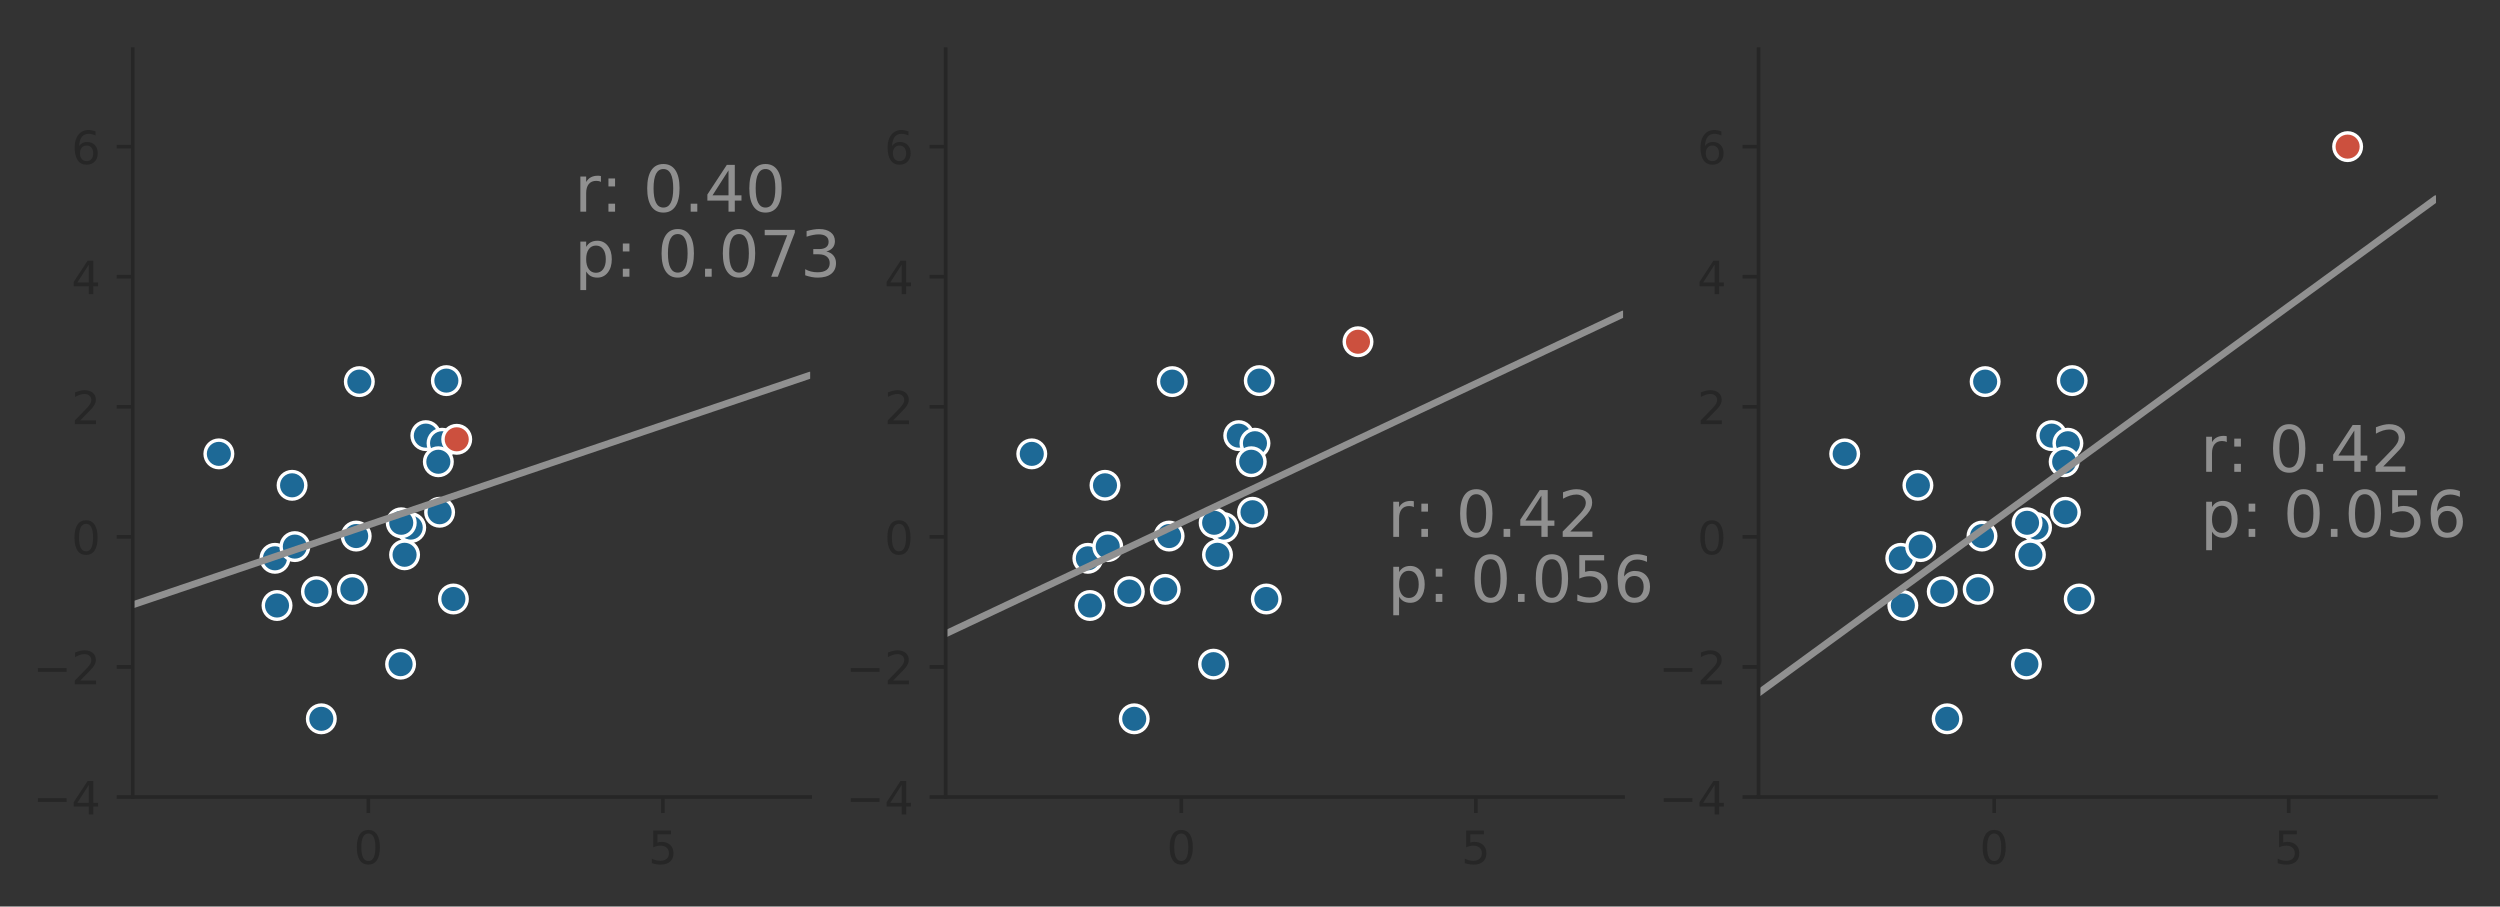 <?xml version="1.0" encoding="utf-8" standalone="no"?>
<!DOCTYPE svg PUBLIC "-//W3C//DTD SVG 1.1//EN"
  "http://www.w3.org/Graphics/SVG/1.1/DTD/svg11.dtd">
<!-- Created with matplotlib (https://matplotlib.org/) -->
<svg height="197.658pt" version="1.1" viewBox="0 0 545.099 197.658" width="545.099pt" xmlns="http://www.w3.org/2000/svg" xmlns:xlink="http://www.w3.org/1999/xlink">
 <rect x="0" y="0" width="545.099" height="197.658" fill="#333333" stroke="none"/>
 <defs>
  <style type="text/css">
*{stroke-linecap:butt;stroke-linejoin:round;}
  </style>
 </defs>
 <g id="figure_1">
  <g id="patch_1">
   <path d="M 0 197.658 
L 545.099 197.658 
L 545.099 0 
L 0 0 
z
" style="fill:none;"/>
  </g>
  <g id="axes_1">
   <g id="patch_2">
    <path d="M 28.942 173.78 
L 176.648 173.78 
L 176.648 10.7 
L 28.942 10.7 
z
" style="fill:none;"/>
   </g>
   <g id="matplotlib.axis_1">
    <g id="xtick_1">
     <g id="line2d_1">
      <defs>
       <path d="M 0 0 
L 0 3.5 
" id="m1454515f9d" style="stroke:#262626;stroke-width:0.8;"/>
      </defs>
      <g>
       <use style="fill:#262626;stroke:#262626;stroke-width:0.8;" x="80.318" xlink:href="#m1454515f9d" y="173.78"/>
      </g>
     </g>
     <g id="text_1">
      <!-- 0 -->
      <defs>
       <path d="M 31.781 66.406 
Q 24.172 66.406 20.328 58.906 
Q 16.5 51.422 16.5 36.375 
Q 16.5 21.391 20.328 13.891 
Q 24.172 6.391 31.781 6.391 
Q 39.453 6.391 43.281 13.891 
Q 47.125 21.391 47.125 36.375 
Q 47.125 51.422 43.281 58.906 
Q 39.453 66.406 31.781 66.406 
z
M 31.781 74.219 
Q 44.047 74.219 50.516 64.516 
Q 56.984 54.828 56.984 36.375 
Q 56.984 17.969 50.516 8.266 
Q 44.047 -1.422 31.781 -1.422 
Q 19.531 -1.422 13.062 8.266 
Q 6.594 17.969 6.594 36.375 
Q 6.594 54.828 13.062 64.516 
Q 19.531 74.219 31.781 74.219 
z
" id="DejaVuSans-48"/>
      </defs>
      <g style="fill:#262626;" transform="translate(77.137 188.378)scale(0.1 -0.1)">
       <use xlink:href="#DejaVuSans-48"/>
      </g>
     </g>
    </g>
    <g id="xtick_2">
     <g id="line2d_2">
      <g>
       <use style="fill:#262626;stroke:#262626;stroke-width:0.8;" x="144.538" xlink:href="#m1454515f9d" y="173.78"/>
      </g>
     </g>
     <g id="text_2">
      <!-- 5 -->
      <defs>
       <path d="M 10.797 72.906 
L 49.516 72.906 
L 49.516 64.594 
L 19.828 64.594 
L 19.828 46.734 
Q 21.969 47.469 24.109 47.828 
Q 26.266 48.188 28.422 48.188 
Q 40.625 48.188 47.75 41.5 
Q 54.891 34.812 54.891 23.391 
Q 54.891 11.625 47.562 5.094 
Q 40.234 -1.422 26.906 -1.422 
Q 22.312 -1.422 17.547 -0.641 
Q 12.797 0.141 7.719 1.703 
L 7.719 11.625 
Q 12.109 9.234 16.797 8.062 
Q 21.484 6.891 26.703 6.891 
Q 35.156 6.891 40.078 11.328 
Q 45.016 15.766 45.016 23.391 
Q 45.016 31 40.078 35.438 
Q 35.156 39.891 26.703 39.891 
Q 22.75 39.891 18.812 39.016 
Q 14.891 38.141 10.797 36.281 
z
" id="DejaVuSans-53"/>
      </defs>
      <g style="fill:#262626;" transform="translate(141.357 188.378)scale(0.1 -0.1)">
       <use xlink:href="#DejaVuSans-53"/>
      </g>
     </g>
    </g>
   </g>
   <g id="matplotlib.axis_2">
    <g id="ytick_1">
     <g id="line2d_3">
      <defs>
       <path d="M 0 0 
L -3.5 0 
" id="m71e4dc45ef" style="stroke:#262626;stroke-width:0.8;"/>
      </defs>
      <g>
       <use style="fill:#262626;stroke:#262626;stroke-width:0.8;" x="28.942" xlink:href="#m71e4dc45ef" y="173.78"/>
      </g>
     </g>
     <g id="text_3">
      <!-- −4 -->
      <defs>
       <path d="M 10.594 35.5 
L 73.188 35.5 
L 73.188 27.203 
L 10.594 27.203 
z
" id="DejaVuSans-8722"/>
       <path d="M 37.797 64.312 
L 12.891 25.391 
L 37.797 25.391 
z
M 35.203 72.906 
L 47.609 72.906 
L 47.609 25.391 
L 58.016 25.391 
L 58.016 17.188 
L 47.609 17.188 
L 47.609 0 
L 37.797 0 
L 37.797 17.188 
L 4.891 17.188 
L 4.891 26.703 
z
" id="DejaVuSans-52"/>
      </defs>
      <g style="fill:#262626;" transform="translate(7.2 177.579)scale(0.1 -0.1)">
       <use xlink:href="#DejaVuSans-8722"/>
       <use x="83.789" xlink:href="#DejaVuSans-52"/>
      </g>
     </g>
    </g>
    <g id="ytick_2">
     <g id="line2d_4">
      <g>
       <use style="fill:#262626;stroke:#262626;stroke-width:0.8;" x="28.942" xlink:href="#m71e4dc45ef" y="145.418"/>
      </g>
     </g>
     <g id="text_4">
      <!-- −2 -->
      <defs>
       <path d="M 19.188 8.297 
L 53.609 8.297 
L 53.609 0 
L 7.328 0 
L 7.328 8.297 
Q 12.938 14.109 22.625 23.891 
Q 32.328 33.688 34.812 36.531 
Q 39.547 41.844 41.422 45.531 
Q 43.312 49.219 43.312 52.781 
Q 43.312 58.594 39.234 62.25 
Q 35.156 65.922 28.609 65.922 
Q 23.969 65.922 18.812 64.312 
Q 13.672 62.703 7.812 59.422 
L 7.812 69.391 
Q 13.766 71.781 18.938 73 
Q 24.125 74.219 28.422 74.219 
Q 39.75 74.219 46.484 68.547 
Q 53.219 62.891 53.219 53.422 
Q 53.219 48.922 51.531 44.891 
Q 49.859 40.875 45.406 35.406 
Q 44.188 33.984 37.641 27.219 
Q 31.109 20.453 19.188 8.297 
z
" id="DejaVuSans-50"/>
      </defs>
      <g style="fill:#262626;" transform="translate(7.2 149.217)scale(0.1 -0.1)">
       <use xlink:href="#DejaVuSans-8722"/>
       <use x="83.789" xlink:href="#DejaVuSans-50"/>
      </g>
     </g>
    </g>
    <g id="ytick_3">
     <g id="line2d_5">
      <g>
       <use style="fill:#262626;stroke:#262626;stroke-width:0.8;" x="28.942" xlink:href="#m71e4dc45ef" y="117.057"/>
      </g>
     </g>
     <g id="text_5">
      <!-- 0 -->
      <g style="fill:#262626;" transform="translate(15.58 120.856)scale(0.1 -0.1)">
       <use xlink:href="#DejaVuSans-48"/>
      </g>
     </g>
    </g>
    <g id="ytick_4">
     <g id="line2d_6">
      <g>
       <use style="fill:#262626;stroke:#262626;stroke-width:0.8;" x="28.942" xlink:href="#m71e4dc45ef" y="88.695"/>
      </g>
     </g>
     <g id="text_6">
      <!-- 2 -->
      <g style="fill:#262626;" transform="translate(15.58 92.494)scale(0.1 -0.1)">
       <use xlink:href="#DejaVuSans-50"/>
      </g>
     </g>
    </g>
    <g id="ytick_5">
     <g id="line2d_7">
      <g>
       <use style="fill:#262626;stroke:#262626;stroke-width:0.8;" x="28.942" xlink:href="#m71e4dc45ef" y="60.333"/>
      </g>
     </g>
     <g id="text_7">
      <!-- 4 -->
      <g style="fill:#262626;" transform="translate(15.58 64.132)scale(0.1 -0.1)">
       <use xlink:href="#DejaVuSans-52"/>
      </g>
     </g>
    </g>
    <g id="ytick_6">
     <g id="line2d_8">
      <g>
       <use style="fill:#262626;stroke:#262626;stroke-width:0.8;" x="28.942" xlink:href="#m71e4dc45ef" y="31.971"/>
      </g>
     </g>
     <g id="text_8">
      <!-- 6 -->
      <defs>
       <path d="M 33.016 40.375 
Q 26.375 40.375 22.484 35.828 
Q 18.609 31.297 18.609 23.391 
Q 18.609 15.531 22.484 10.953 
Q 26.375 6.391 33.016 6.391 
Q 39.656 6.391 43.531 10.953 
Q 47.406 15.531 47.406 23.391 
Q 47.406 31.297 43.531 35.828 
Q 39.656 40.375 33.016 40.375 
z
M 52.594 71.297 
L 52.594 62.312 
Q 48.875 64.062 45.094 64.984 
Q 41.312 65.922 37.594 65.922 
Q 27.828 65.922 22.672 59.328 
Q 17.531 52.734 16.797 39.406 
Q 19.672 43.656 24.016 45.922 
Q 28.375 48.188 33.594 48.188 
Q 44.578 48.188 50.953 41.516 
Q 57.328 34.859 57.328 23.391 
Q 57.328 12.156 50.688 5.359 
Q 44.047 -1.422 33.016 -1.422 
Q 20.359 -1.422 13.672 8.266 
Q 6.984 17.969 6.984 36.375 
Q 6.984 53.656 15.188 63.938 
Q 23.391 74.219 37.203 74.219 
Q 40.922 74.219 44.703 73.484 
Q 48.484 72.75 52.594 71.297 
z
" id="DejaVuSans-54"/>
      </defs>
      <g style="fill:#262626;" transform="translate(15.58 35.771)scale(0.1 -0.1)">
       <use xlink:href="#DejaVuSans-54"/>
      </g>
     </g>
    </g>
   </g>
   <g id="PathCollection_1">
    <defs>
     <path d="M 0 3 
C 0.796 3 1.559 2.684 2.121 2.121 
C 2.684 1.559 3 0.796 3 0 
C 3 -0.796 2.684 -1.559 2.121 -2.121 
C 1.559 -2.684 0.796 -3 0 -3 
C -0.796 -3 -1.559 -2.684 -2.121 -2.121 
C -2.684 -1.559 -3 -0.796 -3 0 
C -3 0.796 -2.684 1.559 -2.121 2.121 
C -1.559 2.684 -0.796 3 0 3 
z
" id="m5ced0181fc" style="stroke:#ffffff;stroke-width:0.75;"/>
    </defs>
    <g clip-path="url(#p87ee359085)">
     <use style="fill:#1d6996;stroke:#ffffff;stroke-width:0.75;" x="87.343" xlink:href="#m5ced0181fc" y="144.814"/>
     <use style="fill:#1d6996;stroke:#ffffff;stroke-width:0.75;" x="92.849" xlink:href="#m5ced0181fc" y="94.984"/>
     <use style="fill:#1d6996;stroke:#ffffff;stroke-width:0.75;" x="63.687" xlink:href="#m5ced0181fc" y="105.817"/>
     <use style="fill:#1d6996;stroke:#ffffff;stroke-width:0.75;" x="68.993" xlink:href="#m5ced0181fc" y="128.993"/>
     <use style="fill:#1d6996;stroke:#ffffff;stroke-width:0.75;" x="89.551" xlink:href="#m5ced0181fc" y="115.036"/>
     <use style="fill:#1d6996;stroke:#ffffff;stroke-width:0.75;" x="59.95" xlink:href="#m5ced0181fc" y="121.735"/>
     <use style="fill:#1d6996;stroke:#ffffff;stroke-width:0.75;" x="47.721" xlink:href="#m5ced0181fc" y="98.962"/>
     <use style="fill:#1d6996;stroke:#ffffff;stroke-width:0.75;" x="78.347" xlink:href="#m5ced0181fc" y="83.208"/>
     <use style="fill:#1d6996;stroke:#ffffff;stroke-width:0.75;" x="96.387" xlink:href="#m5ced0181fc" y="96.643"/>
     <use style="fill:#1d6996;stroke:#ffffff;stroke-width:0.75;" x="87.485" xlink:href="#m5ced0181fc" y="113.987"/>
     <use style="fill:#1d6996;stroke:#ffffff;stroke-width:0.75;" x="76.823" xlink:href="#m5ced0181fc" y="128.503"/>
     <use style="fill:#1d6996;stroke:#ffffff;stroke-width:0.75;" x="77.662" xlink:href="#m5ced0181fc" y="116.883"/>
     <use style="fill:#1d6996;stroke:#ffffff;stroke-width:0.75;" x="70.06" xlink:href="#m5ced0181fc" y="156.729"/>
     <use style="fill:#1d6996;stroke:#ffffff;stroke-width:0.75;" x="60.402" xlink:href="#m5ced0181fc" y="132.025"/>
     <use style="fill:#1d6996;stroke:#ffffff;stroke-width:0.75;" x="95.575" xlink:href="#m5ced0181fc" y="100.681"/>
     <use style="fill:#1d6996;stroke:#ffffff;stroke-width:0.75;" x="64.286" xlink:href="#m5ced0181fc" y="119.181"/>
     <use style="fill:#1d6996;stroke:#ffffff;stroke-width:0.75;" x="97.323" xlink:href="#m5ced0181fc" y="82.989"/>
     <use style="fill:#1d6996;stroke:#ffffff;stroke-width:0.75;" x="95.85" xlink:href="#m5ced0181fc" y="111.689"/>
     <use style="fill:#1d6996;stroke:#ffffff;stroke-width:0.75;" x="98.858" xlink:href="#m5ced0181fc" y="130.604"/>
     <use style="fill:#1d6996;stroke:#ffffff;stroke-width:0.75;" x="88.213" xlink:href="#m5ced0181fc" y="120.966"/>
    </g>
   </g>
   <g id="PathCollection_2">
    <defs>
     <path d="M 0 3 
C 0.796 3 1.559 2.684 2.121 2.121 
C 2.684 1.559 3 0.796 3 0 
C 3 -0.796 2.684 -1.559 2.121 -2.121 
C 1.559 -2.684 0.796 -3 0 -3 
C -0.796 -3 -1.559 -2.684 -2.121 -2.121 
C -2.684 -1.559 -3 -0.796 -3 0 
C -3 0.796 -2.684 1.559 -2.121 2.121 
C -1.559 2.684 -0.796 3 0 3 
z
" id="m8aa9d8227e" style="stroke:#ffffff;stroke-width:0.75;"/>
    </defs>
    <g clip-path="url(#p87ee359085)">
     <use style="fill:#cc503e;stroke:#ffffff;stroke-width:0.75;" x="99.584" xlink:href="#m8aa9d8227e" y="95.785"/>
    </g>
   </g>
   <g id="line2d_9">
    <path clip-path="url(#p87ee359085)" d="M 28.942 131.882 
L 176.648 81.798 
" style="fill:none;stroke:#909090;stroke-linecap:round;stroke-width:1.5;"/>
   </g>
   <g id="patch_3">
    <path d="M 28.942 173.78 
L 28.942 10.7 
" style="fill:none;stroke:#262626;stroke-linecap:square;stroke-linejoin:miter;stroke-width:0.8;"/>
   </g>
   <g id="patch_4">
    <path d="M 28.942 173.78 
L 176.648 173.78 
" style="fill:none;stroke:#262626;stroke-linecap:square;stroke-linejoin:miter;stroke-width:0.8;"/>
   </g>
   <g id="text_9">
    <!-- r: 0.40 -->
    <defs>
     <path d="M 41.109 46.297 
Q 39.594 47.172 37.812 47.578 
Q 36.031 48 33.891 48 
Q 26.266 48 22.188 43.047 
Q 18.109 38.094 18.109 28.812 
L 18.109 0 
L 9.078 0 
L 9.078 54.688 
L 18.109 54.688 
L 18.109 46.188 
Q 20.953 51.172 25.484 53.578 
Q 30.031 56 36.531 56 
Q 37.453 56 38.578 55.875 
Q 39.703 55.766 41.062 55.516 
z
" id="DejaVuSans-114"/>
     <path d="M 11.719 12.406 
L 22.016 12.406 
L 22.016 0 
L 11.719 0 
z
M 11.719 51.703 
L 22.016 51.703 
L 22.016 39.312 
L 11.719 39.312 
z
" id="DejaVuSans-58"/>
     <path id="DejaVuSans-32"/>
     <path d="M 10.688 12.406 
L 21 12.406 
L 21 0 
L 10.688 0 
z
" id="DejaVuSans-46"/>
    </defs>
    <g style="fill:#909090;" transform="translate(125.272 46.152)scale(0.14 -0.14)">
     <use xlink:href="#DejaVuSans-114"/>
     <use x="41.098" xlink:href="#DejaVuSans-58"/>
     <use x="74.789" xlink:href="#DejaVuSans-32"/>
     <use x="106.576" xlink:href="#DejaVuSans-48"/>
     <use x="170.199" xlink:href="#DejaVuSans-46"/>
     <use x="201.986" xlink:href="#DejaVuSans-52"/>
     <use x="265.609" xlink:href="#DejaVuSans-48"/>
    </g>
   </g>
   <g id="text_10">
    <!-- p: 0.073 -->
    <defs>
     <path d="M 18.109 8.203 
L 18.109 -20.797 
L 9.078 -20.797 
L 9.078 54.688 
L 18.109 54.688 
L 18.109 46.391 
Q 20.953 51.266 25.266 53.625 
Q 29.594 56 35.594 56 
Q 45.562 56 51.781 48.094 
Q 58.016 40.188 58.016 27.297 
Q 58.016 14.406 51.781 6.484 
Q 45.562 -1.422 35.594 -1.422 
Q 29.594 -1.422 25.266 0.953 
Q 20.953 3.328 18.109 8.203 
z
M 48.688 27.297 
Q 48.688 37.203 44.609 42.844 
Q 40.531 48.484 33.406 48.484 
Q 26.266 48.484 22.188 42.844 
Q 18.109 37.203 18.109 27.297 
Q 18.109 17.391 22.188 11.75 
Q 26.266 6.109 33.406 6.109 
Q 40.531 6.109 44.609 11.75 
Q 48.688 17.391 48.688 27.297 
z
" id="DejaVuSans-112"/>
     <path d="M 8.203 72.906 
L 55.078 72.906 
L 55.078 68.703 
L 28.609 0 
L 18.312 0 
L 43.219 64.594 
L 8.203 64.594 
z
" id="DejaVuSans-55"/>
     <path d="M 40.578 39.312 
Q 47.656 37.797 51.625 33 
Q 55.609 28.219 55.609 21.188 
Q 55.609 10.406 48.188 4.484 
Q 40.766 -1.422 27.094 -1.422 
Q 22.516 -1.422 17.656 -0.516 
Q 12.797 0.391 7.625 2.203 
L 7.625 11.719 
Q 11.719 9.328 16.594 8.109 
Q 21.484 6.891 26.812 6.891 
Q 36.078 6.891 40.938 10.547 
Q 45.797 14.203 45.797 21.188 
Q 45.797 27.641 41.281 31.266 
Q 36.766 34.906 28.719 34.906 
L 20.219 34.906 
L 20.219 43.016 
L 29.109 43.016 
Q 36.375 43.016 40.234 45.922 
Q 44.094 48.828 44.094 54.297 
Q 44.094 59.906 40.109 62.906 
Q 36.141 65.922 28.719 65.922 
Q 24.656 65.922 20.016 65.031 
Q 15.375 64.156 9.812 62.312 
L 9.812 71.094 
Q 15.438 72.656 20.344 73.438 
Q 25.25 74.219 29.594 74.219 
Q 40.828 74.219 47.359 69.109 
Q 53.906 64.016 53.906 55.328 
Q 53.906 49.266 50.438 45.094 
Q 46.969 40.922 40.578 39.312 
z
" id="DejaVuSans-51"/>
    </defs>
    <g style="fill:#909090;" transform="translate(125.272 60.333)scale(0.14 -0.14)">
     <use xlink:href="#DejaVuSans-112"/>
     <use x="63.477" xlink:href="#DejaVuSans-58"/>
     <use x="97.168" xlink:href="#DejaVuSans-32"/>
     <use x="128.955" xlink:href="#DejaVuSans-48"/>
     <use x="192.578" xlink:href="#DejaVuSans-46"/>
     <use x="224.365" xlink:href="#DejaVuSans-48"/>
     <use x="287.988" xlink:href="#DejaVuSans-55"/>
     <use x="351.611" xlink:href="#DejaVuSans-51"/>
    </g>
   </g>
  </g>
  <g id="axes_2">
   <g id="patch_5">
    <path d="M 206.189 173.78 
L 353.895 173.78 
L 353.895 10.7 
L 206.189 10.7 
z
" style="fill:none;"/>
   </g>
   <g id="matplotlib.axis_3">
    <g id="xtick_3">
     <g id="line2d_10">
      <g>
       <use style="fill:#262626;stroke:#262626;stroke-width:0.8;" x="257.565" xlink:href="#m1454515f9d" y="173.78"/>
      </g>
     </g>
     <g id="text_11">
      <!-- 0 -->
      <g style="fill:#262626;" transform="translate(254.384 188.378)scale(0.1 -0.1)">
       <use xlink:href="#DejaVuSans-48"/>
      </g>
     </g>
    </g>
    <g id="xtick_4">
     <g id="line2d_11">
      <g>
       <use style="fill:#262626;stroke:#262626;stroke-width:0.8;" x="321.785" xlink:href="#m1454515f9d" y="173.78"/>
      </g>
     </g>
     <g id="text_12">
      <!-- 5 -->
      <g style="fill:#262626;" transform="translate(318.604 188.378)scale(0.1 -0.1)">
       <use xlink:href="#DejaVuSans-53"/>
      </g>
     </g>
    </g>
   </g>
   <g id="matplotlib.axis_4">
    <g id="ytick_7">
     <g id="line2d_12">
      <g>
       <use style="fill:#262626;stroke:#262626;stroke-width:0.8;" x="206.189" xlink:href="#m71e4dc45ef" y="173.78"/>
      </g>
     </g>
     <g id="text_13">
      <!-- −4 -->
      <g style="fill:#262626;" transform="translate(184.447 177.579)scale(0.1 -0.1)">
       <use xlink:href="#DejaVuSans-8722"/>
       <use x="83.789" xlink:href="#DejaVuSans-52"/>
      </g>
     </g>
    </g>
    <g id="ytick_8">
     <g id="line2d_13">
      <g>
       <use style="fill:#262626;stroke:#262626;stroke-width:0.8;" x="206.189" xlink:href="#m71e4dc45ef" y="145.418"/>
      </g>
     </g>
     <g id="text_14">
      <!-- −2 -->
      <g style="fill:#262626;" transform="translate(184.447 149.217)scale(0.1 -0.1)">
       <use xlink:href="#DejaVuSans-8722"/>
       <use x="83.789" xlink:href="#DejaVuSans-50"/>
      </g>
     </g>
    </g>
    <g id="ytick_9">
     <g id="line2d_14">
      <g>
       <use style="fill:#262626;stroke:#262626;stroke-width:0.8;" x="206.189" xlink:href="#m71e4dc45ef" y="117.057"/>
      </g>
     </g>
     <g id="text_15">
      <!-- 0 -->
      <g style="fill:#262626;" transform="translate(192.827 120.856)scale(0.1 -0.1)">
       <use xlink:href="#DejaVuSans-48"/>
      </g>
     </g>
    </g>
    <g id="ytick_10">
     <g id="line2d_15">
      <g>
       <use style="fill:#262626;stroke:#262626;stroke-width:0.8;" x="206.189" xlink:href="#m71e4dc45ef" y="88.695"/>
      </g>
     </g>
     <g id="text_16">
      <!-- 2 -->
      <g style="fill:#262626;" transform="translate(192.827 92.494)scale(0.1 -0.1)">
       <use xlink:href="#DejaVuSans-50"/>
      </g>
     </g>
    </g>
    <g id="ytick_11">
     <g id="line2d_16">
      <g>
       <use style="fill:#262626;stroke:#262626;stroke-width:0.8;" x="206.189" xlink:href="#m71e4dc45ef" y="60.333"/>
      </g>
     </g>
     <g id="text_17">
      <!-- 4 -->
      <g style="fill:#262626;" transform="translate(192.827 64.132)scale(0.1 -0.1)">
       <use xlink:href="#DejaVuSans-52"/>
      </g>
     </g>
    </g>
    <g id="ytick_12">
     <g id="line2d_17">
      <g>
       <use style="fill:#262626;stroke:#262626;stroke-width:0.8;" x="206.189" xlink:href="#m71e4dc45ef" y="31.971"/>
      </g>
     </g>
     <g id="text_18">
      <!-- 6 -->
      <g style="fill:#262626;" transform="translate(192.827 35.771)scale(0.1 -0.1)">
       <use xlink:href="#DejaVuSans-54"/>
      </g>
     </g>
    </g>
   </g>
   <g id="PathCollection_3">
    <g clip-path="url(#pd300a77eb5)">
     <use style="fill:#1d6996;stroke:#ffffff;stroke-width:0.75;" x="264.59" xlink:href="#m5ced0181fc" y="144.814"/>
     <use style="fill:#1d6996;stroke:#ffffff;stroke-width:0.75;" x="270.096" xlink:href="#m5ced0181fc" y="94.984"/>
     <use style="fill:#1d6996;stroke:#ffffff;stroke-width:0.75;" x="240.934" xlink:href="#m5ced0181fc" y="105.817"/>
     <use style="fill:#1d6996;stroke:#ffffff;stroke-width:0.75;" x="246.24" xlink:href="#m5ced0181fc" y="128.993"/>
     <use style="fill:#1d6996;stroke:#ffffff;stroke-width:0.75;" x="266.799" xlink:href="#m5ced0181fc" y="115.036"/>
     <use style="fill:#1d6996;stroke:#ffffff;stroke-width:0.75;" x="237.197" xlink:href="#m5ced0181fc" y="121.735"/>
     <use style="fill:#1d6996;stroke:#ffffff;stroke-width:0.75;" x="224.968" xlink:href="#m5ced0181fc" y="98.962"/>
     <use style="fill:#1d6996;stroke:#ffffff;stroke-width:0.75;" x="255.594" xlink:href="#m5ced0181fc" y="83.208"/>
     <use style="fill:#1d6996;stroke:#ffffff;stroke-width:0.75;" x="273.634" xlink:href="#m5ced0181fc" y="96.643"/>
     <use style="fill:#1d6996;stroke:#ffffff;stroke-width:0.75;" x="264.732" xlink:href="#m5ced0181fc" y="113.987"/>
     <use style="fill:#1d6996;stroke:#ffffff;stroke-width:0.75;" x="254.07" xlink:href="#m5ced0181fc" y="128.503"/>
     <use style="fill:#1d6996;stroke:#ffffff;stroke-width:0.75;" x="254.909" xlink:href="#m5ced0181fc" y="116.883"/>
     <use style="fill:#1d6996;stroke:#ffffff;stroke-width:0.75;" x="247.307" xlink:href="#m5ced0181fc" y="156.729"/>
     <use style="fill:#1d6996;stroke:#ffffff;stroke-width:0.75;" x="237.649" xlink:href="#m5ced0181fc" y="132.025"/>
     <use style="fill:#1d6996;stroke:#ffffff;stroke-width:0.75;" x="272.822" xlink:href="#m5ced0181fc" y="100.681"/>
     <use style="fill:#1d6996;stroke:#ffffff;stroke-width:0.75;" x="241.533" xlink:href="#m5ced0181fc" y="119.181"/>
     <use style="fill:#1d6996;stroke:#ffffff;stroke-width:0.75;" x="274.57" xlink:href="#m5ced0181fc" y="82.989"/>
     <use style="fill:#1d6996;stroke:#ffffff;stroke-width:0.75;" x="273.097" xlink:href="#m5ced0181fc" y="111.689"/>
     <use style="fill:#1d6996;stroke:#ffffff;stroke-width:0.75;" x="276.105" xlink:href="#m5ced0181fc" y="130.604"/>
     <use style="fill:#1d6996;stroke:#ffffff;stroke-width:0.75;" x="265.46" xlink:href="#m5ced0181fc" y="120.966"/>
    </g>
   </g>
   <g id="PathCollection_4">
    <g clip-path="url(#pd300a77eb5)">
     <use style="fill:#cc503e;stroke:#ffffff;stroke-width:0.75;" x="296.097" xlink:href="#m8aa9d8227e" y="74.514"/>
    </g>
   </g>
   <g id="line2d_18">
    <path clip-path="url(#pd300a77eb5)" d="M 206.189 138.195 
L 353.895 68.481 
" style="fill:none;stroke:#909090;stroke-linecap:round;stroke-width:1.5;"/>
   </g>
   <g id="patch_6">
    <path d="M 206.189 173.78 
L 206.189 10.7 
" style="fill:none;stroke:#262626;stroke-linecap:square;stroke-linejoin:miter;stroke-width:0.8;"/>
   </g>
   <g id="patch_7">
    <path d="M 206.189 173.78 
L 353.895 173.78 
" style="fill:none;stroke:#262626;stroke-linecap:square;stroke-linejoin:miter;stroke-width:0.8;"/>
   </g>
   <g id="text_19">
    <!-- r: 0.42 -->
    <g style="fill:#909090;" transform="translate(302.519 117.057)scale(0.14 -0.14)">
     <use xlink:href="#DejaVuSans-114"/>
     <use x="41.098" xlink:href="#DejaVuSans-58"/>
     <use x="74.789" xlink:href="#DejaVuSans-32"/>
     <use x="106.576" xlink:href="#DejaVuSans-48"/>
     <use x="170.199" xlink:href="#DejaVuSans-46"/>
     <use x="201.986" xlink:href="#DejaVuSans-52"/>
     <use x="265.609" xlink:href="#DejaVuSans-50"/>
    </g>
   </g>
   <g id="text_20">
    <!-- p: 0.056 -->
    <g style="fill:#909090;" transform="translate(302.519 131.237)scale(0.14 -0.14)">
     <use xlink:href="#DejaVuSans-112"/>
     <use x="63.477" xlink:href="#DejaVuSans-58"/>
     <use x="97.168" xlink:href="#DejaVuSans-32"/>
     <use x="128.955" xlink:href="#DejaVuSans-48"/>
     <use x="192.578" xlink:href="#DejaVuSans-46"/>
     <use x="224.365" xlink:href="#DejaVuSans-48"/>
     <use x="287.988" xlink:href="#DejaVuSans-53"/>
     <use x="351.611" xlink:href="#DejaVuSans-54"/>
    </g>
   </g>
  </g>
  <g id="axes_3">
   <g id="patch_8">
    <path d="M 383.436 173.78 
L 531.142 173.78 
L 531.142 10.7 
L 383.436 10.7 
z
" style="fill:none;"/>
   </g>
   <g id="matplotlib.axis_5">
    <g id="xtick_5">
     <g id="line2d_19">
      <g>
       <use style="fill:#262626;stroke:#262626;stroke-width:0.8;" x="434.812" xlink:href="#m1454515f9d" y="173.78"/>
      </g>
     </g>
     <g id="text_21">
      <!-- 0 -->
      <g style="fill:#262626;" transform="translate(431.631 188.378)scale(0.1 -0.1)">
       <use xlink:href="#DejaVuSans-48"/>
      </g>
     </g>
    </g>
    <g id="xtick_6">
     <g id="line2d_20">
      <g>
       <use style="fill:#262626;stroke:#262626;stroke-width:0.8;" x="499.032" xlink:href="#m1454515f9d" y="173.78"/>
      </g>
     </g>
     <g id="text_22">
      <!-- 5 -->
      <g style="fill:#262626;" transform="translate(495.851 188.378)scale(0.1 -0.1)">
       <use xlink:href="#DejaVuSans-53"/>
      </g>
     </g>
    </g>
   </g>
   <g id="matplotlib.axis_6">
    <g id="ytick_13">
     <g id="line2d_21">
      <g>
       <use style="fill:#262626;stroke:#262626;stroke-width:0.8;" x="383.436" xlink:href="#m71e4dc45ef" y="173.78"/>
      </g>
     </g>
     <g id="text_23">
      <!-- −4 -->
      <g style="fill:#262626;" transform="translate(361.694 177.579)scale(0.1 -0.1)">
       <use xlink:href="#DejaVuSans-8722"/>
       <use x="83.789" xlink:href="#DejaVuSans-52"/>
      </g>
     </g>
    </g>
    <g id="ytick_14">
     <g id="line2d_22">
      <g>
       <use style="fill:#262626;stroke:#262626;stroke-width:0.8;" x="383.436" xlink:href="#m71e4dc45ef" y="145.418"/>
      </g>
     </g>
     <g id="text_24">
      <!-- −2 -->
      <g style="fill:#262626;" transform="translate(361.694 149.217)scale(0.1 -0.1)">
       <use xlink:href="#DejaVuSans-8722"/>
       <use x="83.789" xlink:href="#DejaVuSans-50"/>
      </g>
     </g>
    </g>
    <g id="ytick_15">
     <g id="line2d_23">
      <g>
       <use style="fill:#262626;stroke:#262626;stroke-width:0.8;" x="383.436" xlink:href="#m71e4dc45ef" y="117.057"/>
      </g>
     </g>
     <g id="text_25">
      <!-- 0 -->
      <g style="fill:#262626;" transform="translate(370.074 120.856)scale(0.1 -0.1)">
       <use xlink:href="#DejaVuSans-48"/>
      </g>
     </g>
    </g>
    <g id="ytick_16">
     <g id="line2d_24">
      <g>
       <use style="fill:#262626;stroke:#262626;stroke-width:0.8;" x="383.436" xlink:href="#m71e4dc45ef" y="88.695"/>
      </g>
     </g>
     <g id="text_26">
      <!-- 2 -->
      <g style="fill:#262626;" transform="translate(370.074 92.494)scale(0.1 -0.1)">
       <use xlink:href="#DejaVuSans-50"/>
      </g>
     </g>
    </g>
    <g id="ytick_17">
     <g id="line2d_25">
      <g>
       <use style="fill:#262626;stroke:#262626;stroke-width:0.8;" x="383.436" xlink:href="#m71e4dc45ef" y="60.333"/>
      </g>
     </g>
     <g id="text_27">
      <!-- 4 -->
      <g style="fill:#262626;" transform="translate(370.074 64.132)scale(0.1 -0.1)">
       <use xlink:href="#DejaVuSans-52"/>
      </g>
     </g>
    </g>
    <g id="ytick_18">
     <g id="line2d_26">
      <g>
       <use style="fill:#262626;stroke:#262626;stroke-width:0.8;" x="383.436" xlink:href="#m71e4dc45ef" y="31.971"/>
      </g>
     </g>
     <g id="text_28">
      <!-- 6 -->
      <g style="fill:#262626;" transform="translate(370.074 35.771)scale(0.1 -0.1)">
       <use xlink:href="#DejaVuSans-54"/>
      </g>
     </g>
    </g>
   </g>
   <g id="PathCollection_5">
    <g clip-path="url(#p0206d8bc19)">
     <use style="fill:#1d6996;stroke:#ffffff;stroke-width:0.75;" x="441.838" xlink:href="#m5ced0181fc" y="144.814"/>
     <use style="fill:#1d6996;stroke:#ffffff;stroke-width:0.75;" x="447.343" xlink:href="#m5ced0181fc" y="94.984"/>
     <use style="fill:#1d6996;stroke:#ffffff;stroke-width:0.75;" x="418.181" xlink:href="#m5ced0181fc" y="105.817"/>
     <use style="fill:#1d6996;stroke:#ffffff;stroke-width:0.75;" x="423.487" xlink:href="#m5ced0181fc" y="128.993"/>
     <use style="fill:#1d6996;stroke:#ffffff;stroke-width:0.75;" x="444.046" xlink:href="#m5ced0181fc" y="115.036"/>
     <use style="fill:#1d6996;stroke:#ffffff;stroke-width:0.75;" x="414.444" xlink:href="#m5ced0181fc" y="121.735"/>
     <use style="fill:#1d6996;stroke:#ffffff;stroke-width:0.75;" x="402.215" xlink:href="#m5ced0181fc" y="98.962"/>
     <use style="fill:#1d6996;stroke:#ffffff;stroke-width:0.75;" x="432.841" xlink:href="#m5ced0181fc" y="83.208"/>
     <use style="fill:#1d6996;stroke:#ffffff;stroke-width:0.75;" x="450.881" xlink:href="#m5ced0181fc" y="96.643"/>
     <use style="fill:#1d6996;stroke:#ffffff;stroke-width:0.75;" x="441.979" xlink:href="#m5ced0181fc" y="113.987"/>
     <use style="fill:#1d6996;stroke:#ffffff;stroke-width:0.75;" x="431.317" xlink:href="#m5ced0181fc" y="128.503"/>
     <use style="fill:#1d6996;stroke:#ffffff;stroke-width:0.75;" x="432.156" xlink:href="#m5ced0181fc" y="116.883"/>
     <use style="fill:#1d6996;stroke:#ffffff;stroke-width:0.75;" x="424.554" xlink:href="#m5ced0181fc" y="156.729"/>
     <use style="fill:#1d6996;stroke:#ffffff;stroke-width:0.75;" x="414.896" xlink:href="#m5ced0181fc" y="132.025"/>
     <use style="fill:#1d6996;stroke:#ffffff;stroke-width:0.75;" x="450.069" xlink:href="#m5ced0181fc" y="100.681"/>
     <use style="fill:#1d6996;stroke:#ffffff;stroke-width:0.75;" x="418.78" xlink:href="#m5ced0181fc" y="119.181"/>
     <use style="fill:#1d6996;stroke:#ffffff;stroke-width:0.75;" x="451.817" xlink:href="#m5ced0181fc" y="82.989"/>
     <use style="fill:#1d6996;stroke:#ffffff;stroke-width:0.75;" x="450.344" xlink:href="#m5ced0181fc" y="111.689"/>
     <use style="fill:#1d6996;stroke:#ffffff;stroke-width:0.75;" x="453.352" xlink:href="#m5ced0181fc" y="130.604"/>
     <use style="fill:#1d6996;stroke:#ffffff;stroke-width:0.75;" x="442.707" xlink:href="#m5ced0181fc" y="120.966"/>
    </g>
   </g>
   <g id="PathCollection_6">
    <g clip-path="url(#p0206d8bc19)">
     <use style="fill:#cc503e;stroke:#ffffff;stroke-width:0.75;" x="511.876" xlink:href="#m8aa9d8227e" y="31.971"/>
    </g>
   </g>
   <g id="line2d_27">
    <path clip-path="url(#p0206d8bc19)" d="M 383.436 151.112 
L 531.142 43.33 
" style="fill:none;stroke:#909090;stroke-linecap:round;stroke-width:1.5;"/>
   </g>
   <g id="patch_9">
    <path d="M 383.436 173.78 
L 383.436 10.7 
" style="fill:none;stroke:#262626;stroke-linecap:square;stroke-linejoin:miter;stroke-width:0.8;"/>
   </g>
   <g id="patch_10">
    <path d="M 383.436 173.78 
L 531.142 173.78 
" style="fill:none;stroke:#262626;stroke-linecap:square;stroke-linejoin:miter;stroke-width:0.8;"/>
   </g>
   <g id="text_29">
    <!-- r: 0.42 -->
    <g style="fill:#909090;" transform="translate(479.766 102.876)scale(0.14 -0.14)">
     <use xlink:href="#DejaVuSans-114"/>
     <use x="41.098" xlink:href="#DejaVuSans-58"/>
     <use x="74.789" xlink:href="#DejaVuSans-32"/>
     <use x="106.576" xlink:href="#DejaVuSans-48"/>
     <use x="170.199" xlink:href="#DejaVuSans-46"/>
     <use x="201.986" xlink:href="#DejaVuSans-52"/>
     <use x="265.609" xlink:href="#DejaVuSans-50"/>
    </g>
   </g>
   <g id="text_30">
    <!-- p: 0.056 -->
    <g style="fill:#909090;" transform="translate(479.766 117.057)scale(0.14 -0.14)">
     <use xlink:href="#DejaVuSans-112"/>
     <use x="63.477" xlink:href="#DejaVuSans-58"/>
     <use x="97.168" xlink:href="#DejaVuSans-32"/>
     <use x="128.955" xlink:href="#DejaVuSans-48"/>
     <use x="192.578" xlink:href="#DejaVuSans-46"/>
     <use x="224.365" xlink:href="#DejaVuSans-48"/>
     <use x="287.988" xlink:href="#DejaVuSans-53"/>
     <use x="351.611" xlink:href="#DejaVuSans-54"/>
    </g>
   </g>
  </g>
 </g>
 <defs>
  <clipPath id="p87ee359085">
   <rect height="163.08" width="147.706" x="28.942" y="10.7"/>
  </clipPath>
  <clipPath id="pd300a77eb5">
   <rect height="163.08" width="147.706" x="206.189" y="10.7"/>
  </clipPath>
  <clipPath id="p0206d8bc19">
   <rect height="163.08" width="147.706" x="383.436" y="10.7"/>
  </clipPath>
 </defs>
</svg>
